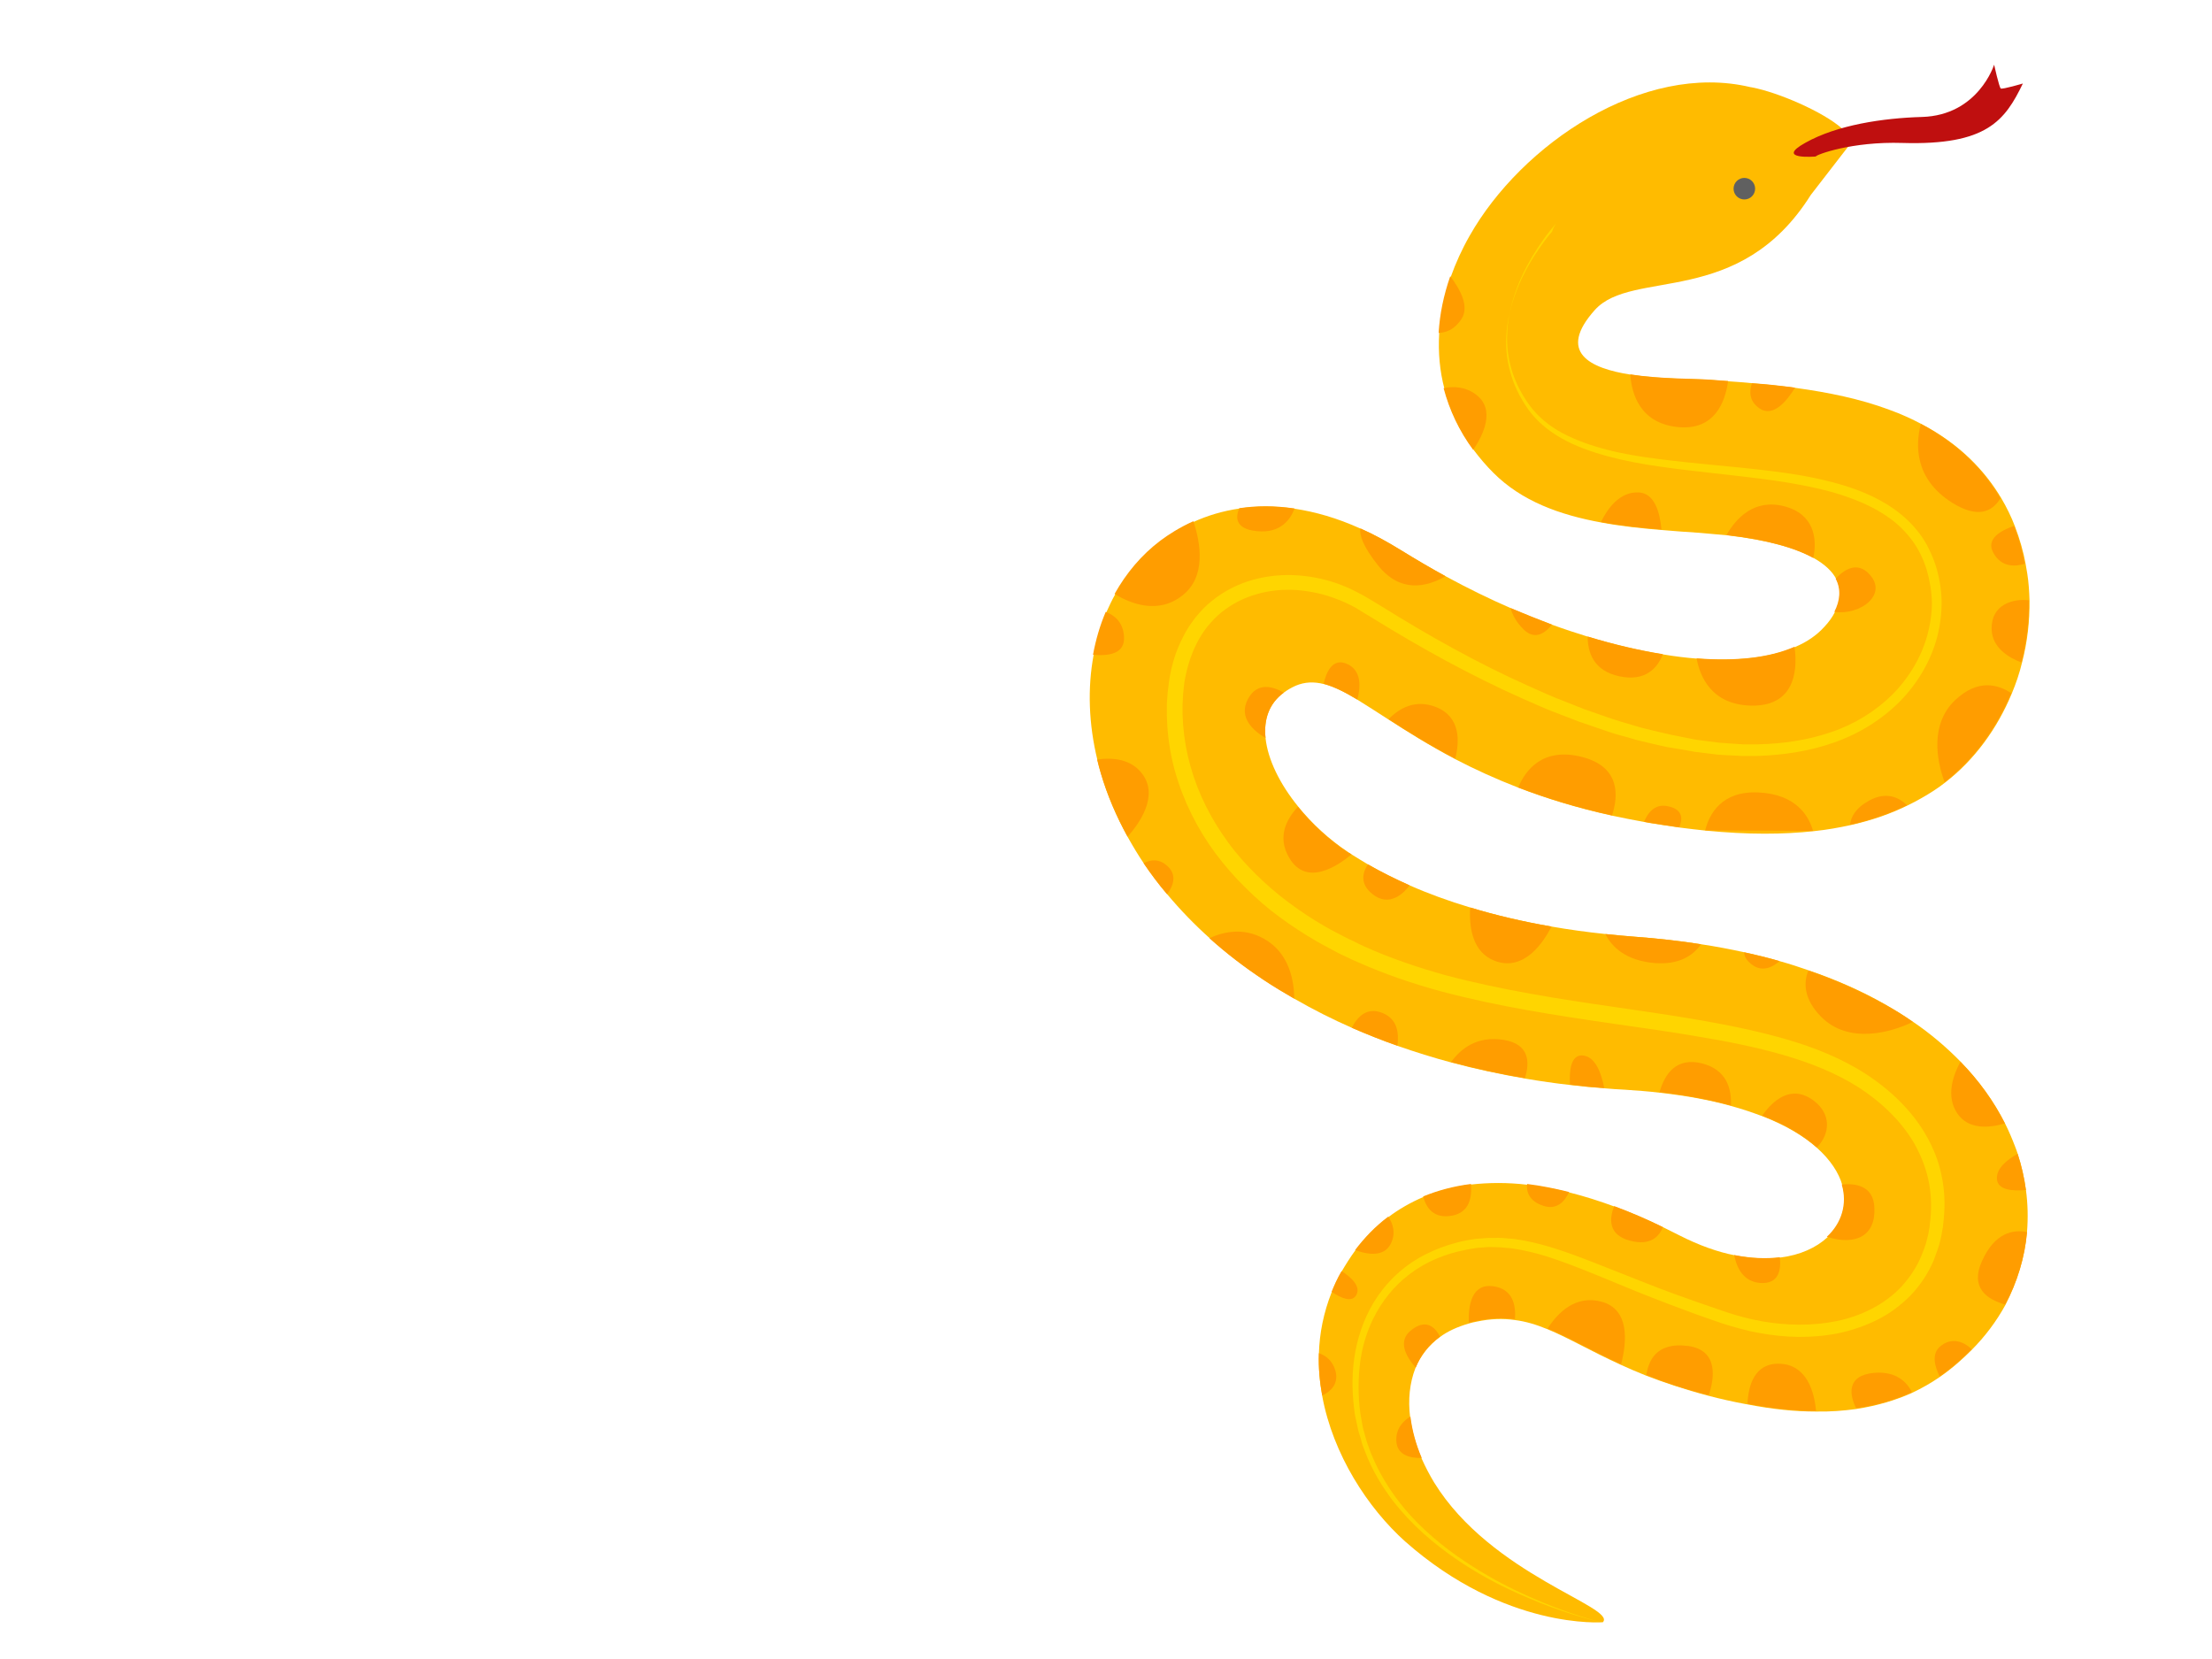 <?xml version="1.0" encoding="utf-8"?>
<!-- Generator: Adobe Illustrator 20.1.0, SVG Export Plug-In . SVG Version: 6.00 Build 0)  -->
<svg version="1.1" id="Слой_1" xmlns="http://www.w3.org/2000/svg" xmlns:xlink="http://www.w3.org/1999/xlink" x="0px" y="0px"
	 viewBox="0 0 800 600" style="enable-background:new 0 0 800 600;" xml:space="preserve">
<style type="text/css">
	.st0{fill:#FFBB00;}
	.st1{fill:#BF0F0F;}
	.st2{fill:#606060;}
	.st3{fill:#FFD500;}
	.st4{fill:#FF9D00;}
</style>
<g>
	<path class="st0" d="M733.1,445.5c0.4-5,0.3-10.1-0.4-15.2c-0.6-4.4-1.6-8.8-3-13.1c-0.3-0.8-0.5-1.6-0.9-2.5
		c-1.1-2.9-2.3-5.7-3.7-8.5c-4-7.9-9.4-15.4-16-22.2c-5.1-5.2-10.8-10.1-17.3-14.5c-3.2-2.2-6.6-4.3-10.1-6.3
		c-8.4-4.8-17.7-8.9-27.7-12.3c-3.4-1.2-6.8-2.3-10.4-3.3c-4.2-1.2-8.4-2.3-12.8-3.2c-5-1.1-10.2-2.1-15.6-2.9
		c-7.6-1.2-15.5-2.1-23.7-2.7c-3.7-0.3-7.3-0.6-10.9-1c-6.7-0.7-13.2-1.6-19.5-2.7c-10.4-1.8-20.2-4.1-29.4-6.9
		c-7.7-2.3-15.1-5-21.9-8c-5.3-2.3-10.4-4.9-15.1-7.6c-2-1.2-4-2.4-5.9-3.6c-0.4-0.3-0.8-0.5-1.2-0.8c-6.8-4.5-13.1-10.3-18.1-16.5
		c-6.6-8.1-11-17-11.8-24.8c-0.7-6.6,1.2-12.4,6.6-16.4c1.2-0.9,2.7-1.8,4.3-2.5c3.3-1.4,6.6-1.5,10.2-0.6c3.7,0.9,7.6,2.9,12.2,5.7
		c3.4,2.1,7.1,4.5,11.3,7.2c6.7,4.3,14.6,9.3,24.1,14.3c6.7,3.5,14.3,7,22.8,10.3c9.9,3.8,21.1,7.3,33.9,10.1
		c3.8,0.8,7.7,1.6,11.7,2.3c0.7,0.1,1.4,0.3,2.2,0.4c3.6,0.6,7.1,1.1,10.5,1.6c3.2,0.4,6.4,0.8,9.4,1.1c15.3,1.5,28.1,1.4,39.1,0.2
		c4.8-0.5,9.2-1.3,13.3-2.2c8.1-1.8,14.9-4.3,20.6-7.1c3.5-1.7,6.6-3.5,9.4-5.3c1.4-0.9,2.8-1.9,4.2-3c10.5-8.1,18.8-19.4,24.1-32.2
		c1.5-3.6,2.8-7.4,3.7-11.2c1.9-7.3,2.8-14.9,2.7-22.5c-0.1-3.2-0.3-6.4-0.8-9.6c-0.2-1.1-0.4-2.3-0.6-3.5c-0.8-4.4-2.1-9-3.9-13.7
		c-1.3-3.4-2.9-6.7-4.9-10.1c-5.9-9.9-14.9-19.5-28.8-26.8c-3.6-1.9-7.5-3.7-11.7-5.2c-10.7-4-22.2-6.3-33.8-7.9
		c-5.2-0.7-10.5-1.2-15.7-1.7c-2.9-0.3-5.8-0.5-8.6-0.7c-2.3-0.2-4.6-0.3-6.8-0.5c-5.4-0.4-17.8-0.2-28.6-1.9
		c-14.9-2.3-26.7-8.1-13-23.4c13.6-15.1,52.2-0.4,78.1-41.6c0,0,10.9-14.1,13.3-17.2c0.3-0.4,0.5-0.6,0.5-0.6
		c1.3-1.7,0.1-3.9-2.6-6.3c-6.8-6-23-13-32.5-14.8c-0.2,0-0.4-0.1-0.6-0.1c-38.7-9.2-82.8,20.7-101.5,53.8c-2.8,4.9-5,9.8-6.8,14.8
		l0,0c-2.4,6.9-3.8,13.8-4.2,20.5c-0.4,6.9,0.2,13.6,1.9,20c2,7.9,5.6,15.4,10.7,22.3c2.1,2.8,4.4,5.5,7,8.1
		c10.2,10.2,23.8,15.2,39.2,18c7,1.3,14.3,2.1,21.9,2.7c4.4,0.4,8.9,0.7,13.4,1c3.6,0.3,7,0.6,10.1,0.9c14.8,1.7,25,4.7,31.4,8.3
		c4,2.3,6.6,4.8,8,7.5c2,3.8,1.6,8-0.5,12c-0.9,1.8-2.2,3.6-3.8,5.3c-2.7,3-6.3,5.5-10.6,7.3c-9,3.9-21.2,5.3-35.4,4.2
		c-3.9-0.3-8-0.8-12.2-1.5c-8.6-1.4-17.7-3.5-27.2-6.4c-4.2-1.3-8.5-2.7-12.9-4.3c-5-1.8-10-3.8-15-6l0,0
		c-7.8-3.4-15.6-7.2-23.5-11.5c-5.3-2.9-10.7-6-16-9.3c-5.2-3.2-10.1-5.9-14.9-8c-8.6-3.9-16.5-6.1-23.8-7.2c-7.4-1.1-14-1-19.9-0.1
		c-6.4,0.9-12,2.7-16.6,4.8c-5.2,2.3-9.2,4.9-11.9,7c-6.8,5.2-12.4,11.8-16.6,19.3c-1.2,2.1-2.2,4.3-3.2,6.5
		c-2.1,4.9-3.6,10.1-4.6,15.5c-2.2,11.8-1.8,24.8,1.4,37.9c0.4,1.6,0.8,3.3,1.3,4.9c2.3,7.9,5.6,15.6,9.7,23
		c1.8,3.2,3.7,6.4,5.8,9.5c2.6,3.8,5.4,7.6,8.5,11.2c4.6,5.5,9.8,10.9,15.4,15.9c6,5.4,12.6,10.4,19.6,15.1
		c3.6,2.4,7.3,4.6,11.1,6.8c6.6,3.8,13.5,7.3,20.8,10.5c5.3,2.3,10.8,4.5,16.5,6.5c6.3,2.2,12.7,4.2,19.4,6
		c8.6,2.3,17.5,4.2,26.7,5.8c5.3,0.9,10.7,1.7,16.2,2.3c4.1,0.5,8.2,0.9,12.4,1.2c2.4,0.2,4.8,0.4,7.3,0.5c4.4,0.3,8.7,0.6,12.7,1.1
		c9.8,1.1,18.4,2.7,25.8,4.8l0,0c4.1,1.1,7.8,2.4,11.3,3.7c8.6,3.3,15.1,7.3,19.8,11.5c4.8,4.3,7.8,8.9,9.1,13.4
		c2,7.1-0.1,14-5.4,18.9c-4,3.7-9.8,6.4-17,7.3c-4.9,0.6-10.5,0.4-16.5-0.8c-6.2-1.2-12.9-3.6-20-7.2c-1.9-1-3.9-1.9-5.8-2.9
		c-6.1-3-12-5.5-17.6-7.5c-5.7-2.1-11.1-3.8-16.3-5.1c-5.3-1.3-10.4-2.3-15.2-2.8c-7.4-0.9-14.2-0.8-20.4-0.1
		c-6.4,0.8-12.1,2.3-17.3,4.5c-4.7,2-9,4.5-12.7,7.3c-4.7,3.5-8.6,7.7-12,12.1c-1.8,2.5-3.4,5-4.9,7.6c-0.7,1.3-1.4,2.5-2,3.8
		c-0.6,1.2-1.1,2.4-1.6,3.7c-2.9,7.3-4.4,14.8-4.6,22.2c-0.2,5.2,0.3,10.3,1.2,15.3l0,0c3.9,21.2,16.5,40.5,30,52.6
		c36.3,32.1,71.5,29.2,71.5,29.2c5.1-5.5-40.3-17-61-50.5c-1.7-2.8-3.2-5.7-4.5-8.6c-2.1-4.9-3.6-10-4.2-15
		c-0.8-6.3-0.2-12.4,1.9-17.8c1.8-4.4,4.7-8.2,8.8-11.2c2.8-2.1,6.3-3.7,10.4-4.9c0.9-0.3,1.9-0.5,2.9-0.7c5.1-1.1,9.6-1.2,13.8-0.6
		c4.1,0.5,7.9,1.7,11.8,3.3c7.6,3.1,15.6,7.9,26.6,12.9c2.8,1.3,5.9,2.6,9.1,3.9c6.5,2.5,13.9,5,22.6,7.3c4.2,1.1,8.6,2.1,13.4,3
		l0.6,0.1c9.2,1.8,17.4,2.6,24.8,2.6c5.3,0.1,10.1-0.3,14.5-0.9c7.9-1.2,14.6-3.3,20.2-5.8c3.8-1.8,7.1-3.7,10-5.7
		c4.8-3.3,8.6-6.8,11.6-9.8c4.9-4.9,9-10.4,12.2-16.2C729.6,463.6,732.3,454.7,733.1,445.5z"/>
	<g>
		<path class="st1" d="M656.7,56.6c0-0.6,13-5.5,31.4-4.9c30.5,0.9,37-8.1,43.5-21.5c0,0-7.4,2.2-8,1.8c-0.6-0.5-2.4-8.6-2.4-8.6
			s-5.7,18.3-26.1,18.9c-14.1,0.4-30.7,2.9-42.1,9.3C641.6,57.9,656.7,56.6,656.7,56.6z"/>
		
			<ellipse transform="matrix(0.192 -0.981 0.981 0.192 442.891 674.275)" class="st2" cx="631.1" cy="68.1" rx="3.9" ry="3.9"/>
		<g>
			<path class="st3" d="M563.2,80.3c0,0-0.9,1-2.5,3c-1.6,2-3.9,5.1-6.5,9.4c-2.5,4.3-5.4,9.8-7.3,16.7c-1,3.5-1.7,7.3-1.8,11.4
				c-0.2,4.1,0.3,8.5,1.6,12.9c1.3,4.4,3.5,8.8,6.5,12.9c3,4.1,7.1,7.5,12,10.1c4.9,2.6,10.4,4.5,16.2,6c5.8,1.5,12,2.5,18.4,3.3
				c12.8,1.7,26.6,2.6,41.1,4.4c7.3,0.9,14.7,2.1,22.2,4.1c7.5,2,15.1,4.8,21.9,9.6c3.4,2.4,6.5,5.3,9.1,8.7
				c2.6,3.4,4.5,7.4,5.9,11.5c1.3,4.1,2.1,8.5,2.2,12.8c0.1,4.5-0.5,9-1.6,13.3c-2.3,8.7-7.1,16.8-13.6,23.4
				c-6.5,6.5-14.7,11.6-23.6,14.7c-8.9,3.2-18.4,4.6-28,4.9c-1.2,0-2.4,0-3.6,0l-1.8,0c-0.6,0-1.2-0.1-1.8-0.1
				c-2.4-0.1-4.8-0.2-7.2-0.4c-2.4-0.3-4.8-0.6-7.2-0.9c-1.2-0.1-2.4-0.4-3.6-0.6l-3.6-0.6l-3.6-0.6l-3.6-0.8
				c-2.4-0.6-4.8-1.1-7.2-1.7c-2.4-0.7-4.7-1.4-7.1-2c-1.2-0.4-2.4-0.7-3.5-1.1l-3.5-1.2c-2.3-0.8-4.7-1.6-7-2.4
				c-2.3-0.9-4.6-1.8-7-2.7c-4.7-1.7-9.2-3.8-13.8-5.8c-18.4-8.2-36.3-18.1-53.8-28.9l-3.3-2l-1.6-1l-1.7-1
				c-1.1-0.6-2.1-1.1-3.2-1.6c-1.1-0.5-2.2-1-3.4-1.4c-4.6-1.8-9.4-2.8-14.3-3.2c-4.9-0.3-9.8,0.1-14.5,1.5
				c-4.7,1.3-9.1,3.6-12.8,6.6c-1.9,1.5-3.5,3.3-5.1,5.2c-1.5,1.9-2.8,4-3.9,6.2c-2.2,4.4-3.6,9.2-4.4,14.2l-0.4,3.8l-0.2,3.7
				c0,1.3,0,2.7,0,3.9c0.1,1.3,0.1,2.5,0.2,3.8c0.4,5.1,1.3,10.1,2.7,15c2.8,9.9,7.5,19.1,13.6,27.4c3,4.2,6.5,8,10.2,11.7
				c3.7,3.6,7.6,7,11.8,10.1c4.2,3.1,8.5,6,13.1,8.6c2.2,1.3,4.6,2.5,6.9,3.7c1.1,0.6,2.3,1.1,3.5,1.7c1.2,0.6,2.3,1.2,3.5,1.7
				c9.5,4.3,19.5,7.7,29.6,10.5c20.3,5.4,41.1,8.6,61.8,11.6c10.4,1.5,20.7,3,31,4.8c10.3,1.8,20.5,3.9,30.5,6.8
				c10,2.9,19.8,6.8,28.7,12.5c8.7,5.7,16.6,13.1,21.8,22.2c2.6,4.5,4.6,9.5,5.6,14.6c1.1,5.1,1.3,10.4,0.8,15.5l-0.2,1.9l-0.1,1
				c0,0.2,0,0.2-0.1,0.6l-0.1,0.5c-0.2,1.2-0.4,2.4-0.7,3.7l-0.5,1.9c-0.2,0.6-0.4,1.2-0.6,1.8c-0.4,1.2-0.9,2.4-1.3,3.6
				c-2,4.8-4.9,9.1-8.4,12.8c-3.6,3.6-7.7,6.7-12.2,8.9c-4.5,2.2-9.2,3.8-14,4.8c-9.6,1.9-19.3,1.6-28.5-0.1
				c-4.6-0.8-9.1-2.1-13.5-3.5c-4.3-1.5-8.5-2.9-12.7-4.5c-8.4-3.1-16.6-6.3-24.5-9.6c-8-3.3-15.8-6.6-23.5-9.2
				c-3.9-1.4-7.8-2.4-11.7-3.2c-1-0.2-1.9-0.3-2.9-0.5c-1-0.2-1.9-0.2-2.9-0.3c-1.9-0.3-3.9-0.2-5.8-0.3c-1,0-1.9,0.1-2.9,0.2
				l-1.4,0.1c-0.4,0-1,0.1-1.4,0.2c-1,0.1-2,0.3-2.9,0.5c-0.9,0.2-1.8,0.4-2.8,0.6c-3.7,0.9-7.2,2.2-10.5,3.8
				c-6.6,3.3-12.2,8.1-16.3,13.9c-4.1,5.7-6.8,12.3-8.1,18.9c-1.3,6.6-1.4,13.3-0.8,19.6c0.1,0.8,0.2,1.6,0.3,2.4
				c0.1,0.7,0.3,1.6,0.4,2.3c0.3,1.6,0.5,3.2,1,4.6c0.2,0.7,0.4,1.5,0.6,2.2c0.2,0.7,0.4,1.5,0.7,2.2c0.5,1.4,1,2.9,1.6,4.2
				c2.3,5.5,5.3,10.5,8.6,15c3.3,4.5,6.9,8.4,10.7,11.9c3.8,3.5,7.6,6.5,11.4,9.2c7.6,5.3,14.9,9.4,21.4,12.5
				c6.5,3.1,12.2,5.4,16.9,7.1c4.7,1.7,8.3,2.8,10.8,3.5c2.5,0.7,3.8,1,3.8,1s-1.3-0.3-3.8-0.9c-2.5-0.7-6.2-1.7-10.9-3.3
				c-4.7-1.6-10.5-3.8-17.1-6.8c-6.6-3-14-6.9-21.7-12.2c-3.9-2.7-7.8-5.7-11.6-9.1c-3.9-3.5-7.6-7.4-11.1-11.9
				c-3.4-4.5-6.6-9.6-9-15.2c-0.6-1.4-1.1-2.9-1.7-4.3c-0.3-0.7-0.5-1.5-0.7-2.3c-0.2-0.8-0.4-1.5-0.7-2.3c-0.5-1.5-0.7-3.1-1.1-4.7
				c-0.2-0.8-0.3-1.5-0.5-2.4c-0.1-0.8-0.2-1.6-0.3-2.4c-0.8-6.5-0.8-13.4,0.5-20.4c1.3-6.9,3.9-13.9,8.2-20.1
				c4.3-6.2,10.2-11.5,17.3-15c3.5-1.8,7.3-3.2,11.2-4.2c1-0.3,2-0.5,3-0.7c1-0.2,2-0.4,3-0.5c0.5-0.1,0.9-0.2,1.5-0.2l1.5-0.1
				c1-0.1,2.1-0.2,3.1-0.2c2.1,0,4.1-0.1,6.2,0.2c1,0.1,2.1,0.1,3.1,0.3c1,0.2,2.1,0.3,3.1,0.5c4.1,0.8,8.2,1.9,12.1,3.2
				c8,2.6,15.8,5.9,23.8,9c8,3.2,16.1,6.4,24.5,9.3c4.1,1.5,8.4,2.9,12.7,4.4c4.2,1.4,8.5,2.5,12.9,3.3c8.8,1.5,17.9,1.7,26.8-0.1
				c8.8-1.8,17.3-5.9,23.5-12.5c3-3.3,5.6-7.1,7.3-11.4c0.4-1.1,0.9-2.1,1.2-3.2c0.2-0.5,0.4-1.1,0.5-1.6l0.4-1.6
				c0.3-1,0.5-2.3,0.7-3.5l0.1-0.5c0,0,0-0.2,0-0.4l0.1-0.9l0.2-1.7c0.4-4.6,0.2-9.4-0.8-13.9c-1-4.6-2.8-9-5.1-13.1
				c-4.8-8.2-12-15-20.2-20.3c-8.2-5.2-17.6-8.9-27.3-11.7c-9.7-2.8-19.8-4.8-30-6.5c-10.2-1.8-20.5-3.2-30.9-4.7
				c-20.7-3-41.8-6.2-62.5-11.7c-10.4-2.8-20.6-6.3-30.5-10.7c-1.2-0.5-2.5-1.1-3.7-1.7c-1.2-0.6-2.5-1.1-3.7-1.8
				c-2.4-1.3-4.8-2.5-7.2-3.9c-4.7-2.7-9.3-5.7-13.6-8.9c-4.4-3.2-8.5-6.8-12.4-10.7c-3.9-3.8-7.5-8-10.8-12.4
				c-6.5-8.8-11.5-18.8-14.5-29.4c-1.5-5.3-2.4-10.7-2.8-16.2c-0.1-1.4-0.1-2.8-0.2-4.2c0-1.4,0-2.7,0-4l0.3-4.2l0.5-4.1
				c0.8-5.5,2.4-10.9,5-15.9c1.2-2.5,2.8-4.9,4.5-7.1c1.8-2.2,3.7-4.3,5.9-6c4.4-3.6,9.5-6.2,14.9-7.7c5.4-1.5,11-2,16.4-1.6
				c5.5,0.4,10.9,1.6,15.9,3.6c1.3,0.5,2.5,1,3.7,1.6c1.2,0.6,2.5,1.3,3.7,1.9l1.7,1l1.7,1l3.3,2c17.3,10.8,35,20.7,53.1,28.8
				c4.5,2,9,4.1,13.6,5.8c2.3,0.9,4.6,1.8,6.8,2.7c2.3,0.8,4.6,1.6,6.9,2.4c4.6,1.7,9.2,2.9,13.8,4.3c2.3,0.6,4.6,1.1,7,1.7l3.5,0.8
				l3.5,0.7l3.5,0.7c1.2,0.2,2.3,0.5,3.5,0.6c2.3,0.3,4.7,0.6,7,0.9c2.3,0.2,4.6,0.3,7,0.5c0.6,0,1.2,0.1,1.7,0.1l1.7,0
				c1.2,0,2.3,0,3.5,0c9.2-0.2,18.2-1.5,26.6-4.4c8.4-2.8,16-7.5,22.1-13.5c6-6,10.5-13.5,12.7-21.4c1.1-4,1.7-8.1,1.7-12
				c-0.1-4.1-0.8-8.1-1.9-11.9c-1.2-3.8-2.9-7.4-5.2-10.5c-2.3-3.1-5.1-5.9-8.2-8.1c-6.2-4.5-13.5-7.3-20.7-9.4
				c-7.3-2-14.6-3.3-21.7-4.3c-14.4-2-28.1-3.1-41-5c-6.4-0.9-12.7-2.1-18.6-3.7c-5.9-1.6-11.5-3.6-16.5-6.4
				c-5-2.8-9.3-6.4-12.3-10.7c-3-4.3-5.2-8.8-6.4-13.4c-1.3-4.6-1.7-9.1-1.4-13.3c0.2-4.2,1.1-8.1,2.1-11.5c2.1-7,5.1-12.5,7.7-16.7
				c2.7-4.2,5-7.3,6.7-9.2C562.2,81.2,563.2,80.3,563.2,80.3z"/>
		</g>
		<path class="st4" d="M607.3,154.5c-14.2-1.2-17.2-12.1-17.7-19.1c10.8,1.7,23.2,1.5,28.6,1.9c2.2,0.2,4.5,0.3,6.8,0.5
			C623.9,145.7,620,155.5,607.3,154.5z"/>
		<path class="st4" d="M649.2,140.2c-3,4.9-8,11-13,7.4c-3.6-2.6-3.6-6-2.6-9C638.7,138.9,644,139.5,649.2,140.2z"/>
		<path class="st4" d="M655.8,201.8c-6.5-3.6-16.6-6.6-31.4-8.3c3.5-6.1,10-13.2,20.9-10.4C656.1,185.9,657.3,194.8,655.8,201.8z"/>
		<path class="st4" d="M663.4,221.3c2.1-4.1,2.5-8.2,0.5-12c3-3.3,7.8-6.5,12.3-1.5C682.8,215.1,672.8,222.6,663.4,221.3z"/>
		<path class="st4" d="M723.5,180.2c-2.9,4.8-8.1,7.5-17.5,1.6c-13.6-8.6-13.3-20.8-11.3-28.5C708.6,160.7,717.6,170.2,723.5,180.2z
			"/>
		<path class="st4" d="M732.3,203.9c-3.3,1-8.4,1.5-11.4-4c-2.8-5.1,2.9-8.1,7.5-9.7C730.3,194.9,731.5,199.5,732.3,203.9z"/>
		<path class="st4" d="M727.4,250.7c-5.3,12.8-13.6,24.1-24.1,32.2c-3.1-8.4-5.1-21.1,3.7-29.6C715.3,245.4,722.6,247.5,727.4,250.7
			z"/>
		<path class="st4" d="M691.8,369.6c-7.9,3.8-23.2,8.2-33.2-1.9c-6.2-6.3-6.4-12.2-4.6-16.7c10,3.4,19.3,7.6,27.7,12.3
			C685.2,365.2,688.6,367.3,691.8,369.6z"/>
		<path class="st4" d="M731.1,239.6c-4.6-1.7-10.7-5.4-10.8-12.1c-0.2-8.8,7.6-11.1,13.5-10.4C733.9,224.6,733,232.2,731.1,239.6z"
			/>
		<path class="st4" d="M689.7,291.2c-5.7,2.8-12.5,5.3-20.6,7.1c0.3-2.9,2-6.1,7-8.8C682.1,286.2,686.7,288.3,689.7,291.2z"/>
		<path class="st4" d="M633.4,255.2c-14.4-0.3-18.6-10.5-19.8-17.1c14.2,1.1,26.4-0.2,35.4-4.2C649.9,240.1,650.5,255.5,633.4,255.2
			z"/>
		<path class="st4" d="M616.7,300.3c1.5-5.9,5.9-14.3,19.2-13.7c13.9,0.6,18.4,8.8,19.8,13.9L616.7,300.3z"/>
		<path class="st4" d="M615.2,341.5c-2.9,4.1-7.9,7.5-16.8,6.8c-10.5-0.9-15.5-5.9-17.8-10.5c3.6,0.4,7.2,0.7,10.9,1
			C599.7,339.4,607.6,340.3,615.2,341.5z"/>
		<path class="st4" d="M607.3,299.2c-3.4-0.5-6.8-1-10.5-1.6c-0.7-0.1-1.4-0.3-2.2-0.4c1.3-3.1,3.8-6.7,8.7-5.6
			C609.1,292.8,608.4,296.8,607.3,299.2z"/>
		<path class="st4" d="M643.6,347.6c-2.5,2.2-6.3,4.2-10.2,1.1c-2-1.6-2.6-3-2.6-4.3C635.2,345.4,639.5,346.4,643.6,347.6z"/>
		<path class="st4" d="M601.4,236.6c-1.9,4.9-6.2,10-15.7,8c-9.5-2-11.5-8.8-11.5-14.4C583.7,233.1,592.8,235.2,601.4,236.6z"/>
		<path class="st4" d="M583,294.9c-12.8-2.8-24-6.3-33.9-10.1c2.4-5.9,8.6-14.8,23.2-11C586.1,277.4,585.3,288,583,294.9z"/>
		<path class="st4" d="M561.3,225.9c-2.4,3-6.2,5.9-10.4,1.6c-2.7-2.7-4-5.4-4.6-7.6C551.3,222,556.4,224,561.3,225.9z"/>
		<path class="st4" d="M526.3,274.4c-9.5-5-17.4-9.9-24.1-14.3c3.9-4,9.7-7.3,17.1-4.4C528.3,259.2,527.9,268.2,526.3,274.4z"/>
		<path class="st4" d="M490.9,253c-4.5-2.7-8.5-4.7-12.2-5.7c1-4.3,3.2-9.3,8.2-7.3C492.9,242.4,491.9,249.3,490.9,253z"/>
		<path class="st4" d="M522.8,208.4c-7.1,4.1-16.5,6-24.4-3.9c-5.4-6.8-6.8-10.9-6.4-13.4c4.8,2.1,9.7,4.8,14.9,8
			C512.1,202.3,517.5,205.5,522.8,208.4z"/>
		<path class="st4" d="M468.2,183.9c-1.3,3.5-4.7,9.1-13.6,8.2c-8.2-0.8-7.7-5.3-6.4-8.3C454.2,182.9,460.8,182.8,468.2,183.9z"/>
		<path class="st4" d="M427.7,215.3c-8.8,7-18.7,3.1-24.6-0.5c4.2-7.5,9.7-14.1,16.6-19.3c2.8-2.1,6.8-4.7,11.9-7
			C434.3,196.6,436.2,208.6,427.7,215.3z"/>
		<path class="st4" d="M457.7,266.9c-4.1-2.4-10.1-7.3-6.3-14.2c3.4-6.2,9.1-4.4,12.9-2.2C458.9,254.4,457,260.3,457.7,266.9z"/>
		<path class="st4" d="M395.3,236.8c1-5.4,2.5-10.6,4.6-15.5c3.2,1.2,6.2,3.7,6.6,8.7C407.1,236.7,400.6,237.3,395.3,236.8z"/>
		<path class="st4" d="M407.8,302.6c-4.1-7.5-7.4-15.2-9.7-23c-0.5-1.6-0.9-3.3-1.3-4.9c5.5-0.8,12.3-0.3,16.4,5.3
			C419.1,288,412,297.9,407.8,302.6z"/>
		<path class="st4" d="M488.8,309c-4.8,4-16.2,11.9-22.5,1.3c-4.6-7.7-0.9-14.2,3.1-18.5c5,6.2,11.2,11.9,18.1,16.5
			C488,308.5,488.4,308.7,488.8,309z"/>
		<path class="st4" d="M422.1,323.4c-3.1-3.6-5.9-7.4-8.5-11.2c2.4-1.3,5.8-1.9,9,1.4C425.7,316.8,424.2,320.6,422.1,323.4z"/>
		<path class="st4" d="M468.1,361.2c-3.8-2.2-7.5-4.4-11.1-6.8c-7-4.6-13.6-9.7-19.6-15.1c5.2-2.4,13.3-4.3,21.3,1.2
			C466.2,345.6,468,354.4,468.1,361.2z"/>
		<path class="st4" d="M509.8,320.2c-1.9,2.6-7.2,8.2-13.5,3.1c-4.7-3.8-3.4-7.9-1.6-10.7C499.4,315.3,504.5,317.8,509.8,320.2z"/>
		<path class="st4" d="M505.4,378.2c-5.7-2-11.2-4.2-16.5-6.5c2-3.9,5.4-7.7,11.2-5.3C505.4,368.6,506,373.6,505.4,378.2z"/>
		<path class="st4" d="M561.1,335.1c-2.9,5.8-10,16.4-20.5,12.4c-8.1-3.1-9.3-12.1-8.9-19.3C540.9,331,550.7,333.3,561.1,335.1z"/>
		<path class="st4" d="M551.5,389.9c-9.3-1.5-18.2-3.5-26.7-5.8c3.5-4.8,9.4-9.6,19.1-8C553,377.6,553.4,384,551.5,389.9z"/>
		<path class="st4" d="M580.2,393.5c-4.2-0.3-8.4-0.7-12.4-1.2c-0.3-5.4,0.4-10.7,4.4-10.6C577,381.9,579.2,388.3,580.2,393.5z"/>
		<path class="st4" d="M626,399.8c-7.5-2-16-3.7-25.8-4.8c1.8-6.4,5.9-12.8,15.4-10.4C624.5,386.9,626.3,393.8,626,399.8z"/>
		<path class="st4" d="M657.1,415c-4.7-4.2-11.2-8.2-19.8-11.5c3.8-5.4,10.5-11.6,18.7-5.4C662.3,402.9,662,409.9,657.1,415z"/>
		<path class="st4" d="M725.1,406.3c-5.7,1.7-13.2,2.3-17.2-3.6c-4.2-6.2-1.6-13.7,1.1-18.7C715.8,390.9,721.1,398.4,725.1,406.3z"
			/>
		<path class="st4" d="M660.7,447.3c5.3-4.9,7.5-11.8,5.4-18.9c4.8-0.5,11.5,0.3,11.8,8.4C678.4,447,671.1,450.6,660.7,447.3z"/>
		<path class="st4" d="M725.2,471.8c-6.8-1.9-12.7-6.2-8.4-15.7c4.7-10.4,11.3-11.5,16.3-10.5C732.3,454.7,729.6,463.6,725.2,471.8z
			"/>
		<path class="st4" d="M636.6,464c-6.1-0.5-8.5-5.4-9.4-10.1c6,1.2,11.6,1.4,16.5,0.8C644.2,459.2,643.4,464.5,636.6,464z"/>
		<path class="st4" d="M601.4,443.8c-1.3,3.3-4.4,6.9-11.9,4.9c-8-2.1-7.5-8-5.7-12.5C589.4,438.3,595.3,440.8,601.4,443.8z"/>
		<path class="st4" d="M567.5,431.1c-1.6,3.5-4.5,6.6-9.3,5c-5.3-1.7-6.2-5.2-5.9-7.9C557.2,428.8,562.2,429.8,567.5,431.1z"/>
		<path class="st4" d="M525.4,439.6c-6.9,1.4-9.6-2.8-10.7-6.9c5.2-2.1,10.9-3.7,17.3-4.5C532.4,433.3,531.3,438.4,525.4,439.6z"/>
		<path class="st4" d="M586.3,493.4c-11-5-19-9.8-26.6-12.9c3.7-5.8,10.2-12.3,19.6-9.7C589.4,473.6,588.4,485.2,586.3,493.4z"/>
		<path class="st4" d="M618,504.6c-8.7-2.2-16.1-4.7-22.6-7.3c0.8-4.6,3.1-12.1,15.2-10.5C621.8,488.4,619.9,498.9,618,504.6z"/>
		<path class="st4" d="M656.8,510.3c-7.3,0-15.6-0.8-24.8-2.6c0.3-6.6,2.5-14.7,11.5-14.5C653.6,493.5,656.2,503.6,656.8,510.3z"/>
		<path class="st4" d="M691.5,503.5c-5.6,2.6-12.2,4.7-20.2,5.8c-2.4-4.7-3.7-11.9,6.6-12.8C685.6,495.9,689.5,499.6,691.5,503.5z"
			/>
		<path class="st4" d="M713.1,488c-3,3-6.8,6.5-11.6,9.8c-1.6-3.2-3.3-8.3,0.5-11.1C707.8,482.2,713.1,488,713.1,488z"/>
		<path class="st4" d="M732.7,430.4c-4.7,0.4-10.4,0.1-10.5-4.2c-0.1-3.7,3.7-6.8,7.5-8.9C731.1,421.6,732.1,426,732.7,430.4z"/>
		<path class="st4" d="M547.9,477.1c-4.2-0.6-8.7-0.4-13.8,0.6c-1,0.2-2,0.5-2.9,0.7c-0.2-6.7,1.2-14.3,8.9-13.2
			C547.1,466.2,548.3,471.9,547.9,477.1z"/>
		<path class="st4" d="M520.8,483.4c-4.1,3-7,6.8-8.8,11.2c-4-4.5-6.2-9.7-1.9-13.3C515.5,476.8,518.9,479.7,520.8,483.4z"/>
		<path class="st4" d="M514.2,527.3c-4.3,0.1-9-1.1-9.2-6.2c-0.2-4.3,2.3-7.1,5.1-8.8C510.7,517.3,512.1,522.4,514.2,527.3z"/>
		<path class="st4" d="M503,449.8c-2.5,5-8.6,3.9-12.9,2.3c3.3-4.4,7.3-8.6,12-12.1C503.8,442.6,504.9,446,503,449.8z"/>
		<path class="st4" d="M490.5,468.4c-1.6,2.8-5.5,1.1-8.9-1.2c0.5-1.2,1-2.4,1.6-3.7c0.6-1.3,1.3-2.6,2-3.8
			C488.6,461.9,492.3,465.2,490.5,468.4z"/>
		<path class="st4" d="M478.2,504.7c-0.9-5-1.4-10.2-1.2-15.3c2.6,0.9,4.9,2.7,6,6.4C484.2,500.4,481.4,503.2,478.2,504.7z"/>
		<path class="st4" d="M600.9,191.5c-7.5-0.6-14.9-1.4-21.9-2.7c2.2-4.5,6.6-11.1,13.7-10.7C598.4,178.4,600.3,185.2,600.9,191.5z"
			/>
		<path class="st4" d="M532.8,162.7c-5.1-6.9-8.6-14.4-10.7-22.3c3.8-0.8,8-0.5,11.7,2.3C540.9,148,536.6,157.1,532.8,162.7z"/>
		<path class="st4" d="M528.6,115.3c-2.5,3.9-5.6,5-8.3,5.1c0.4-6.8,1.8-13.6,4.2-20.5C528.3,104.9,531.4,110.9,528.6,115.3z"/>
	</g>
</g>
</svg>
